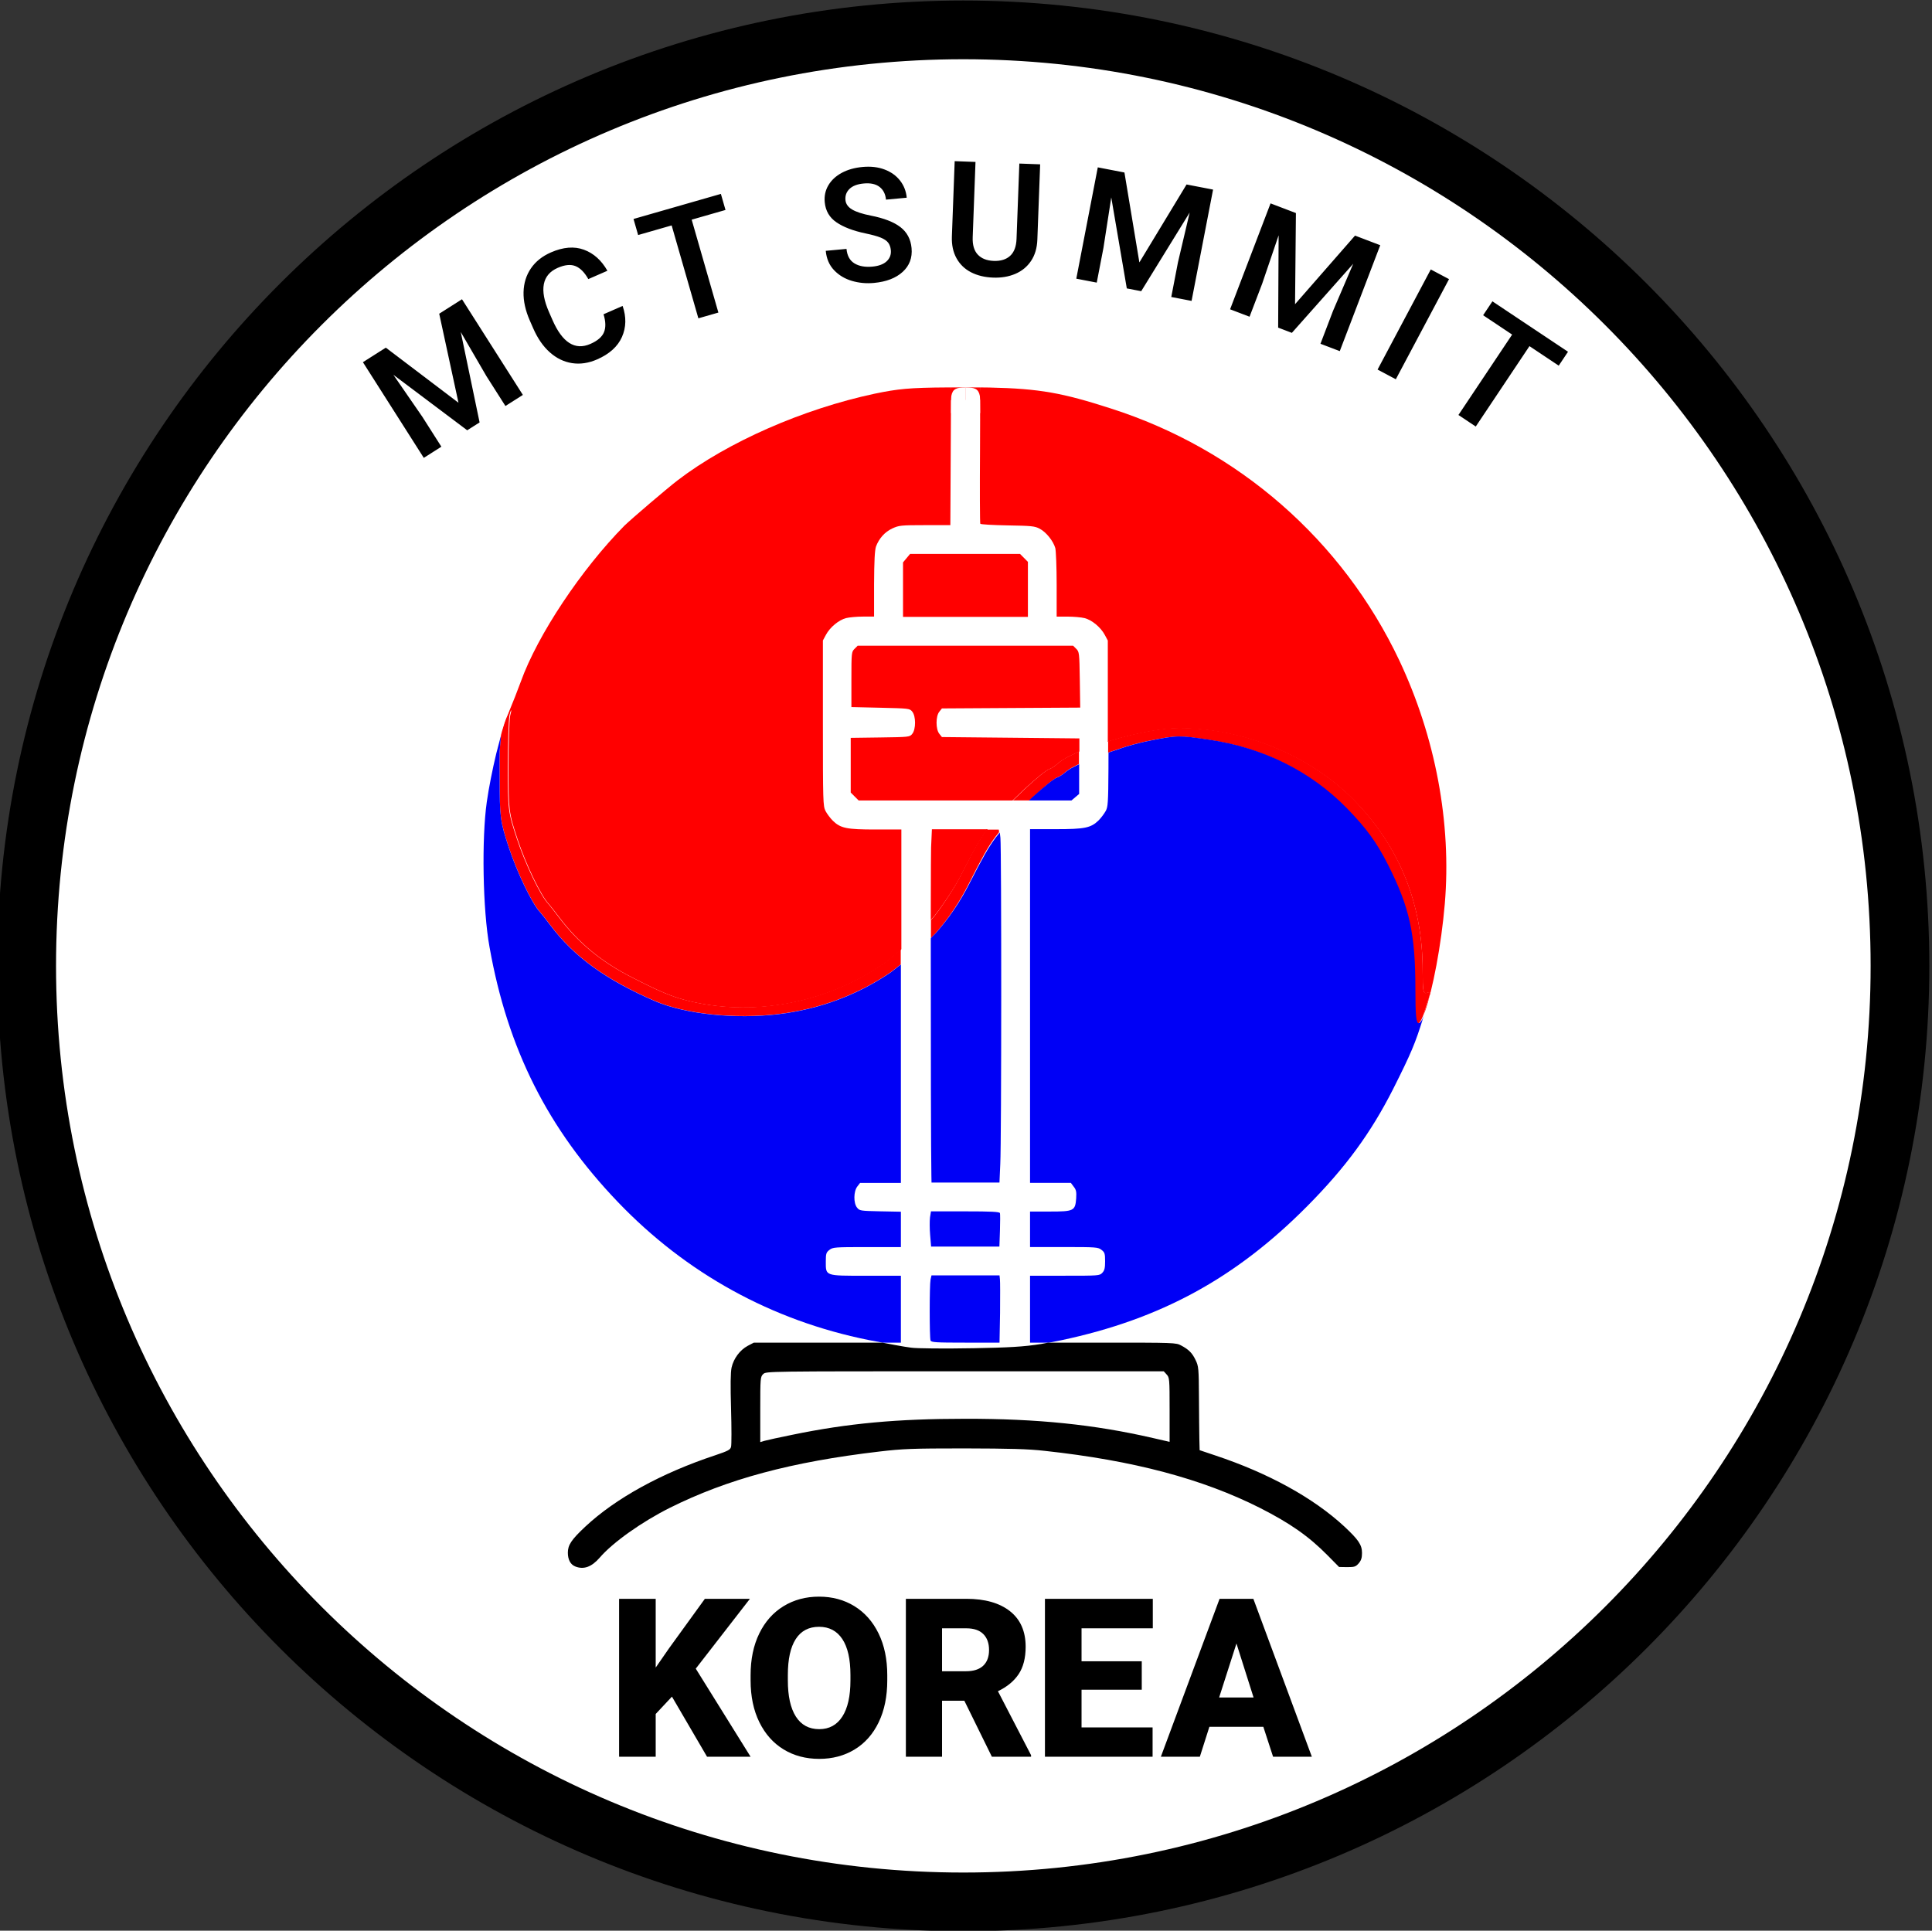 <svg width="1810" height="1809" viewBox="0 0 1810 1809" fill="none" xmlns="http://www.w3.org/2000/svg">
<rect x="0" y="0" width="1810" height="1809" fill="#333333" stroke="none"/>
<g clip-path="url(#clip0_26_36)">
<path fill-rule="evenodd" clip-rule="evenodd" d="M25 905C25 420.646 417.87 28 902.5 28C1387.13 28 1780 420.646 1780 905C1780 1389.35 1387.13 1782 902.5 1782C417.87 1782 25 1389.35 25 905Z" fill="white" stroke="black" stroke-width="55" stroke-miterlimit="8"/>
<path fill-rule="evenodd" clip-rule="evenodd" d="M1158.38 1539.89L1142.15 1590.49H1174.41L1158.38 1539.89ZM882.559 1525.67V1565.9H904.88C912.05 1565.9 917.461 1564.18 921.113 1560.72C924.766 1557.27 926.592 1552.36 926.592 1545.99C926.592 1539.62 924.8 1534.64 921.215 1531.05C917.63 1527.46 912.32 1525.67 905.286 1525.67H882.559ZM767.318 1524.25C757.713 1524.25 750.442 1528.07 745.504 1535.73C740.567 1543.38 738.097 1554.59 738.097 1569.36V1574.44C738.097 1589.2 740.6 1600.52 745.606 1608.37C750.611 1616.23 757.916 1620.16 767.521 1620.16C776.855 1620.16 784.059 1616.23 789.132 1608.37C794.205 1600.52 796.741 1589.2 796.741 1574.44V1569.36C796.741 1554.59 794.205 1543.38 789.132 1535.73C784.059 1528.07 776.787 1524.25 767.318 1524.25ZM1142.56 1498.03H1174.21L1229 1645.97H1192.68L1183.55 1617.93H1133.02L1124.09 1645.97H1087.57L1142.56 1498.03ZM978.959 1498.03H1080.01V1525.67H1013.25V1556.56H1069.66V1583.18H1013.25V1618.53H1079.81V1645.97H978.959V1498.03ZM848.671 1498.03H905.286C922.737 1498.03 936.366 1501.89 946.174 1509.61C955.982 1517.34 960.885 1528.45 960.885 1542.94C960.885 1553.51 958.687 1562.08 954.291 1568.65C949.894 1575.22 943.435 1580.53 934.912 1584.6L965.959 1644.55V1645.97H929.23L903.459 1593.54H882.559V1645.97H848.671V1498.03ZM580 1498.03H614.29V1562.45L626.67 1544.57L660.36 1498.03H702.56L651.83 1563.46L703.17 1645.97H662.38L629.51 1589.68L614.29 1605.94V1645.97H580V1498.03ZM767.318 1496C779.764 1496 790.823 1498.98 800.495 1504.94C810.168 1510.9 817.709 1519.44 823.121 1530.55C828.532 1541.65 831.237 1554.66 831.237 1569.56V1574.44C831.237 1589.48 828.566 1602.55 823.222 1613.66C817.878 1624.77 810.37 1633.27 800.698 1639.16C791.026 1645.05 779.967 1648 767.521 1648C754.94 1648 743.813 1645.05 734.141 1639.16C724.468 1633.27 716.893 1624.77 711.414 1613.66C705.94 1602.55 703.2 1589.48 703.2 1574.44V1569.56C703.2 1554.66 705.9 1541.65 711.312 1530.55C716.724 1519.44 724.299 1510.9 734.039 1504.94C743.779 1498.98 754.872 1496 767.318 1496Z" fill="black"/>
<path fill-rule="evenodd" clip-rule="evenodd" d="M1398.17 282.344L1469 329.581L1460.3 342.606L1432.88 324.319L1382.57 399.646L1366.34 388.822L1416.65 313.494L1389.47 295.37L1398.17 282.344ZM432.82 280.388L489.85 370.025L473.51 380.409L455.74 352.483L431.66 311.06L449.31 395.787L437.7 403.159L368.53 351.17L395.73 390.611L413.5 418.537L397.03 429L340 339.363L361.46 325.729L429.53 377.367L411.48 293.943L432.82 280.388ZM1340.42 252.464L1357.53 261.54L1307.68 355.357L1290.58 346.281L1340.42 252.464ZM532.5 232.091C537.64 231.673 542.48 232.297 547.03 233.966C556.13 237.301 563.47 243.877 569.05 253.692L551.17 261.502C547.69 255.28 543.72 251.238 539.25 249.376C534.78 247.513 529.2 248.041 522.52 250.96C515.2 254.155 510.87 259.246 509.51 266.233C508.16 273.22 509.75 281.903 514.29 292.281L517.61 299.862C526.88 321.069 538.7 328.537 553.06 322.265C559.83 319.307 564.11 315.613 565.88 311.184C567.66 306.755 567.5 301.179 565.42 294.456L583.3 286.645C586.87 297.018 586.67 306.699 582.7 315.69C578.72 324.681 570.96 331.701 559.4 336.75C551.36 340.261 543.53 341.423 535.91 340.236C528.29 339.049 521.36 335.681 515.12 330.132C508.87 324.584 503.7 317.117 499.59 307.731L496.33 300.286C492.23 290.901 490.28 282.023 490.49 273.654C490.71 265.285 493.01 257.884 497.4 251.451C501.79 245.018 508.05 240.026 516.18 236.476C521.92 233.971 527.35 232.509 532.5 232.091ZM1190.32 190.563L1214.08 199.625L1213.27 285.022L1269.46 220.752L1293.08 229.761L1255.17 328.999L1237.08 322.097L1248.89 291.18L1267.77 247.146L1210.29 311.876L1197.44 306.976L1197.88 220.487L1182.46 265.839L1170.65 296.755L1152.41 289.801L1190.32 190.563ZM675.36 181.675L679.69 196.726L648 205.824L673.02 292.864L654.27 298.249L629.24 211.208L597.84 220.224L593.51 205.173L675.36 181.675ZM1028.47 156.81L1053.43 161.625L1067.43 245.873L1111.64 172.85L1136.47 177.636L1116.33 281.933L1097.31 278.266L1103.58 245.773L1114.55 199.138L1069.15 272.836L1055.65 270.233L1041.09 184.974L1033.76 232.309L1027.49 264.803L1008.33 261.107L1028.47 156.81ZM808.044 156.449C815.797 155.73 822.7 156.524 828.754 158.832C834.808 161.139 839.633 164.598 843.229 169.21C846.825 173.823 848.905 179.169 849.469 185.249L830.038 187.051C829.555 181.853 827.554 177.885 824.033 175.145C820.512 172.405 815.562 171.331 809.183 171.922C803.197 172.477 798.752 174.175 795.848 177.016C792.945 179.857 791.684 183.337 792.067 187.456C792.403 191.085 794.484 194.032 798.307 196.299C802.13 198.565 807.974 200.472 815.838 202.018C828.139 204.438 837.381 208.032 843.565 212.8C849.748 217.568 853.227 224.12 854.001 232.456C854.839 241.478 852.064 248.907 845.677 254.741C839.29 260.576 830.306 264.03 818.726 265.104C811.562 265.768 804.672 265.121 798.057 263.162C791.441 261.204 785.885 257.862 781.387 253.135C776.89 248.409 774.3 242.368 773.617 235.013L793.048 233.211C793.64 239.586 796.114 244.104 800.469 246.767C804.824 249.429 810.436 250.442 817.306 249.805C823.292 249.25 827.764 247.574 830.721 244.778C833.678 241.981 834.966 238.523 834.584 234.405C834.319 231.56 833.483 229.215 832.074 227.367C830.665 225.519 828.316 223.932 825.025 222.605C821.734 221.278 816.96 219.965 810.703 218.666C799.294 216.262 790.289 212.819 783.687 208.337C777.084 203.855 773.405 197.544 772.649 189.405C772.112 183.619 773.255 178.344 776.079 173.582C778.904 168.82 783.073 164.947 788.586 161.962C794.1 158.978 800.585 157.141 808.044 156.449ZM894.397 151L913.898 151.724L911.274 222.293C911.007 229.477 912.605 234.908 916.068 238.585C919.531 242.261 924.513 244.221 931.013 244.462C937.514 244.703 942.627 243.119 946.354 239.709C950.081 236.3 952.078 231.002 952.345 223.818L954.969 153.249L974.47 153.973L971.846 224.542C971.553 232.416 969.58 239.069 965.926 244.502C962.272 249.935 957.363 253.966 951.2 256.595C945.037 259.224 938.114 260.397 930.431 260.111C922.552 259.819 915.661 258.158 909.757 255.13C903.853 252.102 899.307 247.72 896.117 241.984C892.928 236.247 891.48 229.442 891.773 221.569L894.397 151Z" fill="black"/>
<path fill-rule="evenodd" clip-rule="evenodd" d="M905.307 363L918.26 363.148L918.345 371.019C918.425 384.256 918.425 401.938 918.297 420.867C918.041 458.596 918.169 490.059 918.553 490.826C918.936 491.465 930.433 492.105 944.103 492.361C966.459 492.744 969.525 493 974.124 495.431C980.256 498.628 986.9 506.941 988.816 513.591C989.455 516.149 990.093 531.497 990.093 548.124V577.796H1000.44C1006.06 577.796 1013.22 578.435 1016.28 579.202C1023.18 580.993 1031.36 587.771 1035.19 594.933L1038 600.177V677.55L1037.99 695.06L1011.3 704.46L1011.17 704.52V692.26L946.913 691.62L882.527 690.98L880.099 687.91C876.65 683.69 876.65 671.42 880.099 667.19L882.527 664.13L947.297 663.74L1011.94 663.36L1011.56 637.27C1011.17 612.07 1011.04 611.05 1008.23 608.23L1005.3 605.29H904.5H803.704L800.766 608.23C797.955 611.05 797.828 611.82 797.828 637.01V662.85L825.038 663.49C851.867 664.13 852.378 664.13 854.805 667.19C858.254 671.42 858.254 683.69 854.805 687.91C852.378 690.98 851.994 690.98 824.783 691.37L797.189 691.75V717.33V743.04L800.894 746.75L804.598 750.46H904.372H948.688L944.941 754.06C940.1 758.94 935.778 763.58 932.706 767.3C929.697 770.89 927.2 773.97 924.883 777.08L924.726 777.31H904.5H872.945L872.179 794.32C872.051 797.68 871.963 816.93 871.913 844.33L871.888 862.45L854.223 882L844.457 890V777.31H820.44C793.229 777.31 787.608 776.16 780.326 769.13C777.899 766.7 774.833 762.61 773.427 759.92C771.128 755.19 771 751.22 771 677.55V600.177L773.81 594.933C777.643 587.771 785.819 580.993 792.718 579.202C795.784 578.435 802.938 577.796 808.559 577.796H818.906V547.484C819.034 525.358 819.545 515.766 820.695 512.185C823.506 504.639 828.871 498.5 836.025 495.175C842.158 492.361 843.946 492.105 866.43 492.105H890.32L890.703 417.797L890.985 363.036L905.307 363ZM852.378 518.963L849.056 522.928L845.735 526.893V552.344V577.796H904.5H963.265V552.088V526.381L959.56 522.672L955.856 518.963H904.117H852.378Z" fill="white"/>
<path fill-rule="evenodd" clip-rule="evenodd" d="M478.27 665.01C478.59 664.85 478.21 666.65 477.31 670.24C476.54 674.61 475.77 696.43 475.77 719.03C475.77 758.57 476.03 761.14 484.23 785.79C491.92 809.16 506.28 839.2 513.71 846.9C515.25 848.7 519.61 854.09 523.2 858.97C541.4 883.11 562.93 901.08 592.42 915.98C619.33 929.84 630.87 934.46 647.28 938.32C709.958 952.76 777.685 938.03 829.37 901.59L844 889.61V903.51L834.517 910.91C803.978 931.83 768.023 945.51 729.313 950.13C688.55 955.01 642.41 950.13 613.95 938.06C567.81 918.03 537.81 896.46 515.51 866.68C511.92 861.8 507.56 856.4 506.02 854.61C498.59 846.9 484.23 816.86 476.54 793.49C468.59 769.1 468.08 765.76 468.08 728.02C468.02 717.62 467.94 709.95 468.08 703.72L469.38 688.65L470.31 685.12C472.04 679.23 473.66 674.48 475 671.53C476.93 667.29 477.95 665.17 478.27 665.01Z" fill="#FF0000"/>
<path fill-rule="evenodd" clip-rule="evenodd" d="M1104.52 682C1165.18 682 1227.63 707.69 1268.84 749.82C1311.33 793.5 1332.83 846.94 1332.83 909.36C1332.83 928.89 1333.34 931.46 1336.93 930.17C1340 928.89 1340.77 929.66 1339.23 933C1338.85 934.28 1337.89 937.3 1336.64 941.16L1333.12 951.87L1331.58 955.43C1330.48 957.38 1329.44 958.59 1328.48 958.95C1325.92 959.72 1325.15 952.27 1325.15 927.35C1325.15 875.19 1319.78 850.53 1299.56 810.45C1288.81 789.13 1279.08 776.03 1261.16 757.53C1227.12 722.59 1182.58 700.5 1131.65 693.05C1104 688.94 1102.21 688.94 1076.62 694.07C1069.96 695.36 1062.38 697.3 1054.6 699.62L1038 705.21L1038.01 701.7L1038.01 694.7L1041.97 693.3C1064.2 686.75 1088.39 682 1104.52 682Z" fill="#FF0000"/>
<path fill-rule="evenodd" clip-rule="evenodd" d="M1011 704V715.72L1003.7 719.54C1001.6 720.76 999.901 721.91 998.694 722.93C995.899 725.5 992.342 727.82 990.563 728.33C987.769 729.23 978.368 737.06 968.141 746.54L964.57 750H949L960.519 738.83C970.745 729.36 980.146 721.52 982.941 720.62C984.72 720.11 988.277 717.8 991.072 715.23C993.136 713.43 995.943 711.56 999.337 709.66L1011 704Z" fill="#FF0000"/>
<path fill-rule="evenodd" clip-rule="evenodd" d="M1038 705L1037.96 720.28C1037.82 752.69 1037.32 755.8 1035.59 759.35C1034.18 762.04 1031.12 766.13 1028.69 768.56C1021.4 775.59 1015.77 776.74 988.54 776.74H964.503V942.32V1107.91H983.553H1002.73L1005.42 1111.49C1007.72 1114.43 1008.1 1116.22 1007.72 1122.48C1006.82 1134.12 1005.54 1134.76 982.914 1134.76H964.503V1151.38V1168H996.339C1026.51 1168 1028.3 1168.13 1031.5 1170.69C1034.44 1172.99 1034.82 1174.14 1034.82 1181.3C1034.82 1187.57 1034.31 1189.87 1032.27 1192.04C1029.71 1194.86 1028.94 1194.86 997.106 1194.86H964.503V1226.18V1257.51H982.324L976.082 1258.73C959.565 1261.44 944.237 1262.16 912.908 1262.73C885.487 1263.25 858.836 1262.99 853.966 1262.22C851.532 1261.96 845.83 1261 838.59 1259.69L827.057 1257.51H844.322V1226.18V1194.86H811.719C772.98 1194.86 774.003 1195.24 774.003 1181.56C774.003 1174.14 774.387 1172.99 777.327 1170.69C780.523 1168.13 782.313 1168 812.487 1168H844.322V1151.51V1134.89L825.016 1134.5C806.478 1134.12 805.582 1133.99 803.281 1131.05C799.829 1126.83 799.957 1115.84 803.537 1111.23L806.094 1107.91H825.272H844.322V942.32V903.29L856.682 893.66L871.761 878.58L871.754 889.97C871.723 973.97 871.922 1084.72 872.322 1101.26L872.449 1107.91H904.157H935.992L936.759 1090.39C937.91 1067.89 937.91 794.9 936.887 784.54L936.303 779.45L940.329 774.42C943.404 770.7 947.729 766.07 952.574 761.18L964.34 749.89H1004.01L1007.59 746.82L1011.17 743.75V717.67V715.66L1011.29 715.6C1016.97 712.9 1023.9 710.01 1031.37 707.22L1038 705ZM872.577 1134.76L871.683 1140.51C871.299 1143.71 871.299 1151.25 871.81 1157.14L872.705 1168H904.413H936.12L936.632 1153.04C936.887 1144.73 936.887 1137.19 936.632 1136.42C936.248 1135.14 928.577 1134.76 904.413 1134.76H872.577ZM872.833 1194.86L871.938 1198.82C870.915 1203.93 870.915 1252.78 871.938 1255.46C872.577 1257.25 876.669 1257.51 904.413 1257.51H936.12L936.632 1229.76C936.759 1214.42 936.759 1200.35 936.504 1198.44L936.12 1194.86H904.413H872.833Z" fill="white"/>
<path fill-rule="evenodd" clip-rule="evenodd" d="M924.45 777H935.692L936 779.71L932.23 784.47C925.333 793.83 920.044 803.51 907.465 828.36C899.016 845.18 888.565 860.64 876.443 874.51L872 879L872.009 866.08L872.014 862.24L875.446 858.41C884.341 846.85 895.268 829.9 899.842 820.65C908.228 804.09 913.373 794.26 917.916 786.78L924.45 777Z" fill="#FF0000"/>
<path fill-rule="evenodd" clip-rule="evenodd" d="M891 363L890.717 417.752L890.334 492.047H866.428C843.928 492.047 842.139 492.303 836.003 495.116C828.844 498.441 823.474 504.579 820.662 512.123C819.512 515.704 819 525.294 818.872 547.417V577.723H808.517C802.892 577.723 795.734 578.362 792.666 579.129C785.762 580.92 777.581 587.697 773.745 594.858L770.933 600.101V677.46C770.933 751.12 771.061 755.08 773.362 759.82C774.768 762.5 777.837 766.59 780.265 769.02C787.552 776.06 793.177 777.21 820.406 777.21H844.44V889.87L829.817 901.84C778.157 938.24 710.461 952.95 647.81 938.52C631.41 934.68 619.88 930.06 592.98 916.21C563.51 901.33 541.98 883.38 523.79 859.27C520.2 854.4 515.85 849.01 514.31 847.21C506.88 839.52 492.53 809.51 484.84 786.17C476.64 761.55 476.39 758.98 476.39 719.48C476.39 696.91 477.16 675.11 477.92 670.75C479.72 663.57 479.46 663.57 475.62 672.03C474.27 674.98 472.66 679.73 470.93 685.61L470 689.14L470.05 688.61C471.71 679.41 475.23 670.88 482.54 652.8C483.56 649.97 486.12 643.56 487.92 638.69C503.8 594.573 544.8 533.273 585.03 492.491C591.69 486.079 623.98 458.378 635 449.914C681.63 414.262 752.1 383.227 819.491 368.863C841.24 364.375 851.609 363.225 888.022 363.007L891 363Z" fill="#FF0000"/>
<path fill-rule="evenodd" clip-rule="evenodd" d="M918.096 363L927.022 363.102C974.115 364.088 995.767 368.242 1040.36 382.615C1160.21 420.857 1257.78 506.324 1311.05 619C1344.85 690.86 1359.96 771.19 1353.56 846.91C1350.3 885.6 1342.13 927.76 1335.02 947.61L1333.11 952L1336.63 941.29C1337.88 937.44 1338.84 934.43 1339.22 933.15C1340.76 929.81 1339.99 929.04 1336.92 930.32C1333.33 931.61 1332.82 929.04 1332.82 909.53C1332.82 847.17 1311.31 793.78 1268.79 750.15C1227.56 708.06 1165.08 682.39 1104.38 682.39C1088.25 682.39 1064.05 687.14 1041.8 693.68L1037.84 695.08L1037.85 677.56V600.145L1035.04 594.899C1031.21 587.733 1023.03 580.951 1016.13 579.16C1013.06 578.392 1005.91 577.753 1000.29 577.753H989.938V548.066C989.938 531.431 989.299 516.076 988.66 513.517C986.743 506.863 980.1 498.546 973.967 495.347C969.367 492.916 966.301 492.66 943.942 492.276C930.271 492.02 918.772 491.38 918.389 490.741C918.006 489.973 917.878 458.495 918.133 420.747C918.261 401.81 918.261 384.119 918.181 370.875L918.096 363Z" fill="#FF0000"/>
<path fill-rule="evenodd" clip-rule="evenodd" d="M852.613 519H904.118H955.624L959.312 522.72L963 526.439V552.219V578H904.5H846V552.476V526.952L849.306 522.976L852.613 519Z" fill="#FF0000"/>
<path fill-rule="evenodd" clip-rule="evenodd" d="M803.523 605H904.436H1005.35L1008.29 607.94C1011.1 610.75 1011.23 611.77 1011.62 636.94L1012 663L947.282 663.38L882.437 663.77L880.007 666.83C876.553 671.05 876.553 683.31 880.007 687.53L882.437 690.59L946.899 691.23L1011.23 691.87V704.12L999.464 709.76C996.04 711.66 993.208 713.52 991.125 715.32C988.305 717.88 984.716 720.18 982.922 720.7C980.102 721.59 970.616 729.41 960.298 738.86L948.676 750H904.308H804.418L800.709 746.3L797 742.59V716.91V691.36L824.626 690.98C851.869 690.59 852.253 690.59 854.683 687.53C858.136 683.31 858.136 671.05 854.683 666.83C852.253 663.77 851.741 663.77 824.882 663.13L797.639 662.49V636.68C797.639 611.52 797.767 610.75 800.581 607.94L803.523 605Z" fill="#FF0000"/>
<path fill-rule="evenodd" clip-rule="evenodd" d="M469.4 689L468.1 704.06C467.96 710.28 468.04 717.94 468.1 728.33C468.1 766.04 468.62 769.38 476.56 793.75C484.25 817.1 498.61 847.11 506.04 854.81C507.58 856.6 511.94 861.99 515.53 866.87C537.83 896.63 567.82 918.18 613.96 938.19C642.42 950.24 688.56 955.12 729.319 950.24C768.028 945.63 803.98 931.96 834.518 911.06L844 903.67V942.72V1108.36H824.944H805.76L803.203 1111.68C799.622 1116.29 799.494 1127.28 802.947 1131.51C805.249 1134.45 806.144 1134.57 824.688 1134.96L844 1135.34V1151.97V1168.47H812.155C781.973 1168.47 780.182 1168.6 776.985 1171.16C774.043 1173.46 773.66 1174.61 773.66 1182.03C773.66 1195.71 772.637 1195.33 811.387 1195.33H844V1226.66V1258H826.73L813.657 1255.53C723.167 1237.32 642.93 1193.19 578.84 1126.23C513.22 1057.73 475.54 982.82 458.62 887.39C452.21 852.24 451.18 785.54 456.05 751.42C457.98 737.83 461.37 720.89 464.96 705.89L469.4 689Z" fill="#0000F6"/>
<path fill-rule="evenodd" clip-rule="evenodd" d="M1103.95 690.01C1111.06 689.88 1118.43 690.91 1132.27 692.96C1183.27 700.4 1227.86 722.48 1261.95 757.38C1279.89 775.86 1289.63 788.95 1300.39 810.25C1320.64 850.29 1326.02 874.92 1326.02 927.02C1326.02 951.92 1326.79 959.36 1329.35 958.59C1330.31 958.24 1331.36 957.03 1332.46 955.08L1334 951.52L1333.2 953.97C1326.02 977.33 1321.92 987.08 1305 1020.7C1284.24 1061.51 1260.92 1093.59 1224.79 1130.03C1157.9 1197.53 1087.42 1236.02 994.131 1255.79L982.822 1258H965V1226.65V1195.3H997.604C1029.44 1195.3 1030.21 1195.3 1032.77 1192.49C1034.81 1190.31 1035.32 1188.01 1035.32 1181.74C1035.32 1174.58 1034.94 1173.42 1032 1171.12C1028.8 1168.56 1027.01 1168.43 996.837 1168.43H965V1151.8V1135.17H983.412C1006.04 1135.17 1007.32 1134.53 1008.22 1122.88C1008.6 1116.61 1008.22 1114.82 1005.91 1111.88L1003.23 1108.3H984.051H965V942.6V776.9H989.037C1016.27 776.9 1021.9 775.75 1029.19 768.71C1031.61 766.28 1034.68 762.18 1036.09 759.5C1037.82 755.95 1038.32 752.83 1038.46 720.4L1038.5 705.11L1055.12 699.53C1062.91 697.21 1070.5 695.27 1077.17 693.99C1089.98 691.42 1096.84 690.14 1103.95 690.01Z" fill="#0000F6"/>
<path fill-rule="evenodd" clip-rule="evenodd" d="M1038 695L1038 701.94L1037.99 705.41L1031.32 707.62C1023.81 710.39 1016.83 713.26 1011.12 715.94L1011 716V704.39L1011.13 704.33L1038 695Z" fill="white"/>
<path fill-rule="evenodd" clip-rule="evenodd" d="M1011 716V717.99V743.9L1007.41 746.95L1003.81 750H964L967.615 746.57C977.967 737.17 987.484 729.4 990.313 728.51C992.113 728 995.714 725.71 998.543 723.16C999.765 722.14 1001.48 721.01 1003.61 719.79L1011 716Z" fill="#0000F6"/>
<path fill-rule="evenodd" clip-rule="evenodd" d="M948.567 750H964L952.437 761.46C947.676 766.42 943.426 771.12 940.403 774.89L936.447 780L936.142 777.25H925L925.155 777.01C927.433 773.85 929.889 770.73 932.848 767.09C935.87 763.31 940.12 758.61 944.881 753.65L948.567 750Z" fill="white"/>
<path fill-rule="evenodd" clip-rule="evenodd" d="M873.06 777H904.712H925L918.396 786.75C913.805 794.21 908.603 804.01 900.127 820.53C895.504 829.75 884.459 846.65 875.469 858.18L872 862L872.025 843.91C872.075 816.55 872.163 797.33 872.291 793.98L873.06 777Z" fill="#FF0000"/>
<path fill-rule="evenodd" clip-rule="evenodd" d="M936.662 780L937.247 785.08C938.272 795.43 938.272 1068.03 937.119 1090.51L936.351 1108H904.461H872.7L872.572 1101.36C872.172 1084.84 871.972 974.25 872.003 890.36L872.011 879L876.499 874.52C888.745 860.69 899.301 845.28 907.837 828.5C920.543 803.72 925.886 794.07 932.853 784.74L936.662 780Z" fill="#0000F6"/>
<path fill-rule="evenodd" clip-rule="evenodd" d="M872 862L871.995 865.89L871.986 878.96L856.606 894.24L844 904V889.92L853.969 881.81L872 862Z" fill="white"/>
<path fill-rule="evenodd" clip-rule="evenodd" d="M872.179 1135H904.299C928.68 1135 936.42 1135.38 936.807 1136.65C937.064 1137.41 937.064 1144.9 936.807 1153.15L936.291 1168H904.299H872.308L871.405 1157.21C870.889 1151.37 870.889 1143.88 871.276 1140.71L872.179 1135Z" fill="#0000F6"/>
<path fill-rule="evenodd" clip-rule="evenodd" d="M872.674 1195H904.473H936.401L936.787 1198.6C937.044 1200.53 937.044 1214.67 936.916 1230.1L936.401 1258H904.473C876.536 1258 872.416 1257.74 871.773 1255.94C870.743 1253.24 870.743 1204.13 871.773 1198.99L872.674 1195Z" fill="#0000F6"/>
<path fill-rule="evenodd" clip-rule="evenodd" d="M706.24 1258H775.143H826.656L838.187 1260.18C845.425 1261.49 851.127 1262.46 853.561 1262.71C858.429 1263.48 885.077 1263.74 912.494 1263.22C943.819 1262.65 959.145 1261.93 975.66 1259.22L981.901 1258H1032.86C1100.23 1258 1101.63 1258 1106.62 1260.69C1113.78 1264.52 1116.97 1267.72 1120.17 1274.49C1122.85 1279.99 1123.11 1282.29 1123.24 1309.15C1123.36 1325 1123.49 1342.65 1123.62 1348.4L1123.88 1358.76L1138.32 1363.62C1188.31 1380.24 1230.36 1403.38 1259.38 1430.23C1272.68 1442.64 1276 1447.5 1276 1455.04C1276 1459.64 1275.23 1462.07 1272.93 1464.76C1270.12 1467.96 1268.97 1468.34 1262.19 1468.34L1254.52 1468.21L1243.91 1457.47C1226.14 1439.44 1208.76 1427.29 1180.38 1412.85C1126.31 1385.61 1062.13 1368.48 978.784 1359.4C962.548 1357.61 946.953 1357.22 903.361 1357.1C854.4 1357.1 845.708 1357.48 823.848 1360.04C741.138 1369.75 681.44 1385.87 627.37 1412.85C601.16 1426.02 574.06 1445.2 561.79 1459.52C554.24 1468.21 546.83 1470.9 538.9 1467.7C534.43 1465.91 532 1461.31 532 1454.79C532 1447.62 535.32 1442.64 548.11 1430.62C576.49 1404.02 619.31 1380.37 669.81 1363.62C682.33 1359.4 684.25 1358.37 684.89 1355.56C685.4 1353.77 685.4 1337.79 684.89 1320.14C684.25 1297.77 684.38 1286 685.4 1281.27C687.32 1272.83 693.2 1264.91 700.61 1260.94L706.24 1258ZM904 1284.85C718.384 1284.85 717.872 1284.85 715.06 1287.41C712.375 1289.97 712.248 1290.86 712.248 1320.65V1351.21L716.466 1349.94C718.639 1349.3 730.4 1346.74 742.417 1344.31C794.445 1333.57 840.594 1329.35 904 1329.35C971.88 1329.22 1025.19 1334.72 1080.16 1347.38L1095.75 1350.96V1320.91C1095.75 1291.76 1095.63 1290.73 1092.94 1287.79L1090.26 1284.85H904Z" fill="black"/>
<path d="M918 363H891L888.5 375L920 374.5L918 363Z" fill="#FF0000"/>
<path d="M917.995 371C916.73 364.24 913.099 363 904.5 363V386.855H905.172L918.244 387L918.195 379C918.283 375.077 918.09 371.563 917.995 371Z" fill="white"/>
<path d="M891.249 371C892.514 364.24 896.145 363 904.744 363V386.855H904.072L891 387L891.049 379C890.961 375.077 891.154 371.563 891.249 371Z" fill="white"/>
</g>
<defs>
<clipPath id="clip0_26_36">
<rect width="1810" height="1809" fill="white"/>
</clipPath>
</defs>
</svg>
